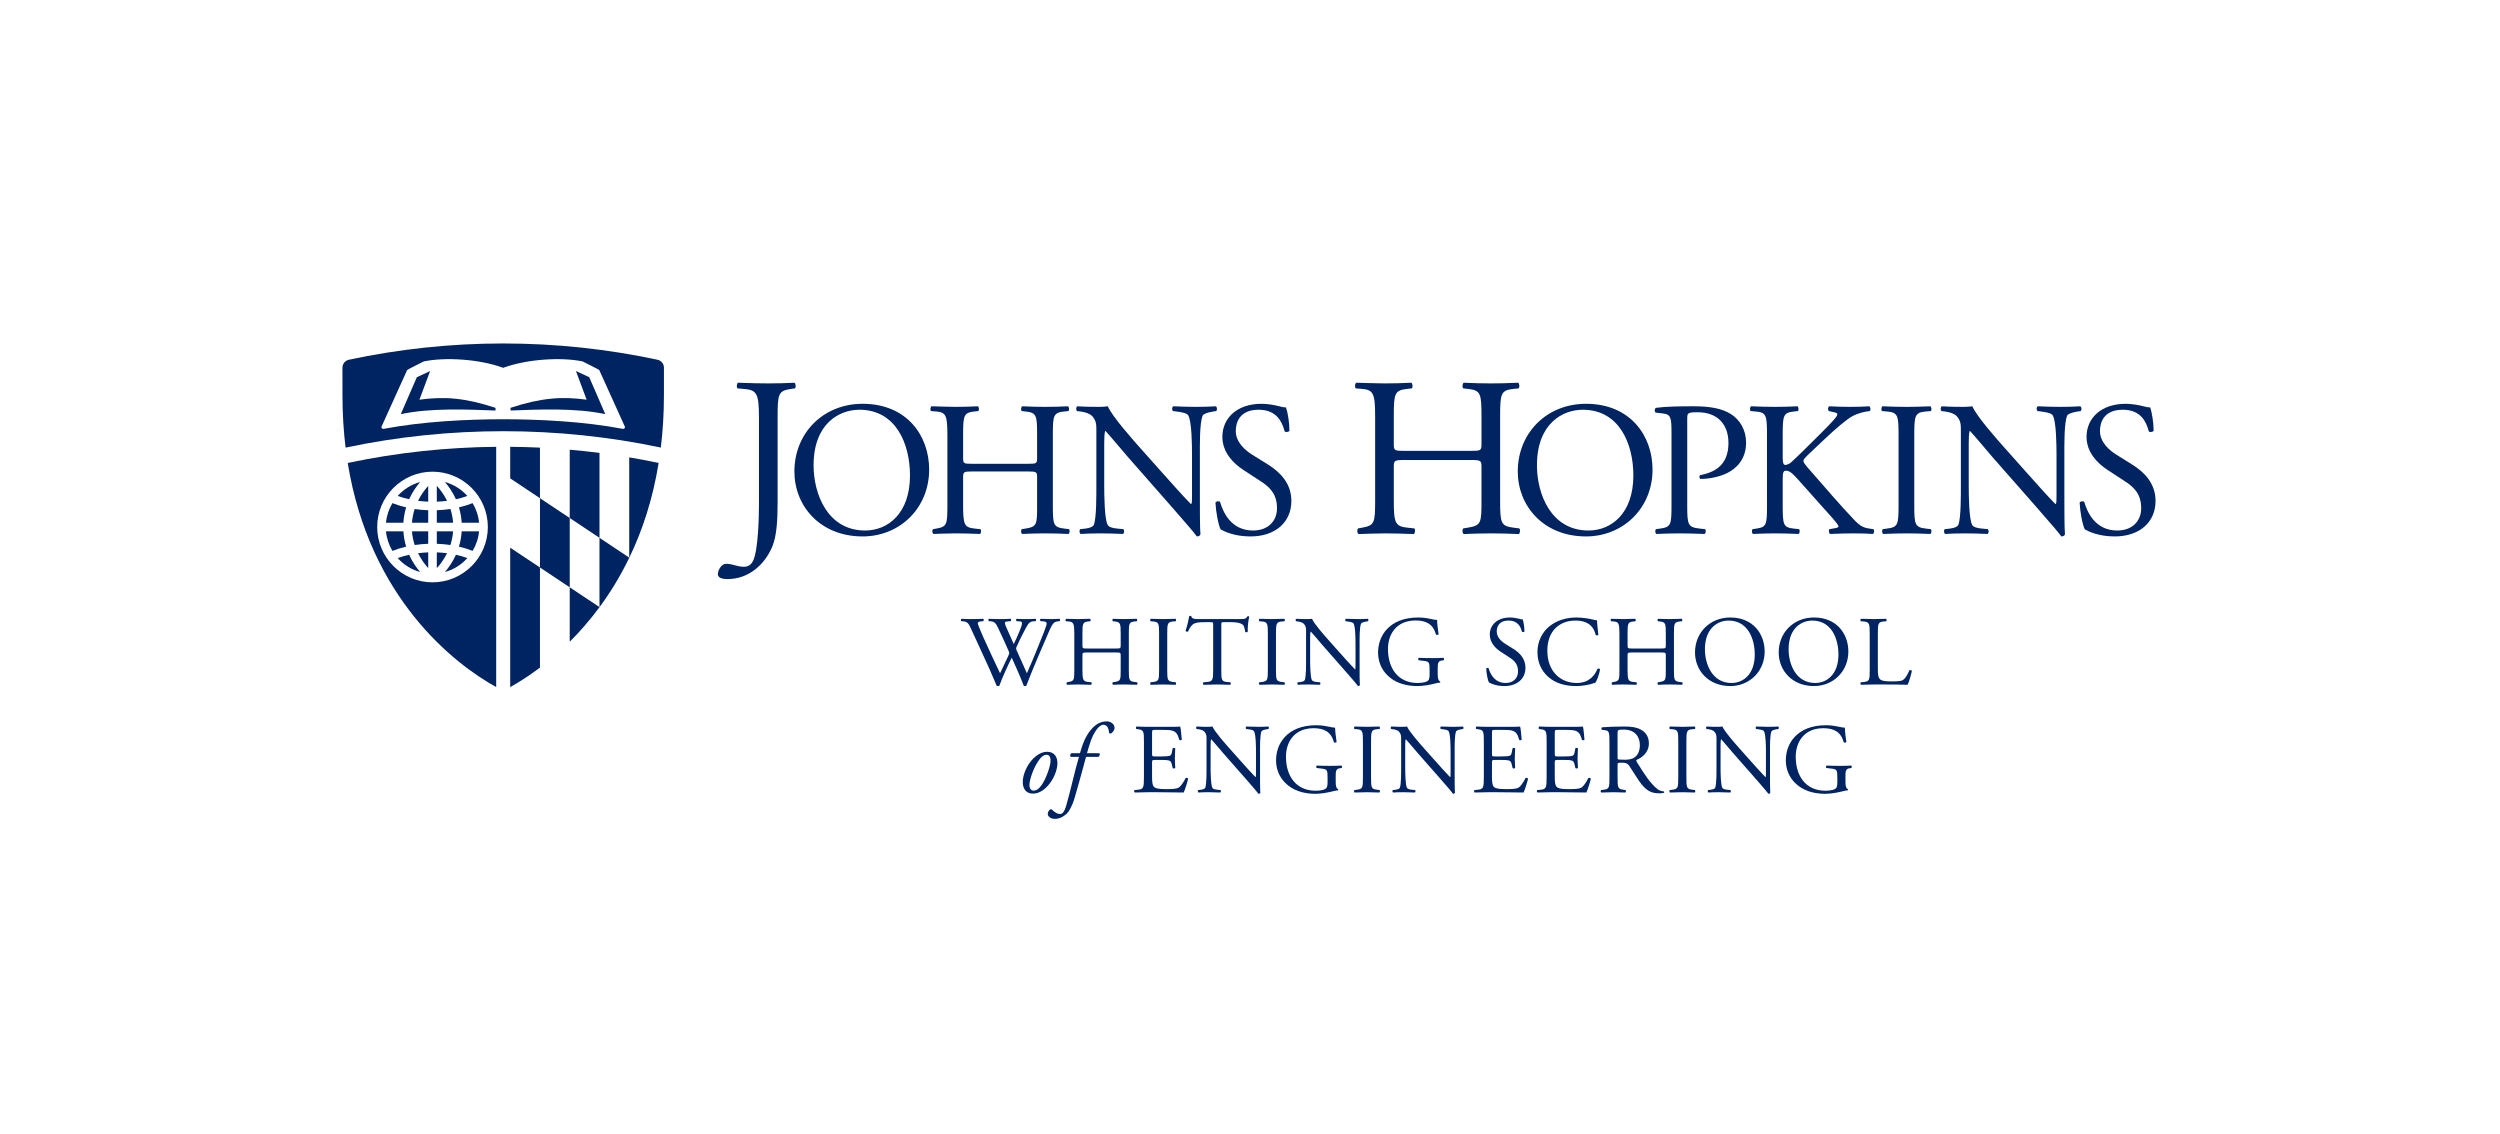 <?xml version="1.0" encoding="iso-8859-1"?>
<!-- Generator: Adobe Illustrator 25.4.1, SVG Export Plug-In . SVG Version: 6.00 Build 0)  -->
<svg version="1.1" id="Layer_1" xmlns="http://www.w3.org/2000/svg" xmlns:xlink="http://www.w3.org/1999/xlink" x="0px" y="0px"
	 viewBox="0 0 313 142" style="enable-background:new 0 0 313 142;" xml:space="preserve">
<g>
	<defs>
		<rect id="SVGID_1_" x="42.875" y="43.002" width="40.251" height="43.367"/>
	</defs>
	<clipPath id="SVGID_00000170993425107360766600000000613856637313930137_">
		<use xlink:href="#SVGID_1_"  style="overflow:visible;"/>
	</clipPath>
	<path style="clip-path:url(#SVGID_00000170993425107360766600000000613856637313930137_);fill:#002361;" d="M63.878,86.021
		c1.061-0.586,2.34-1.393,3.725-2.438V71.05l-3.725-2.478V86.021z"/>
	<path style="clip-path:url(#SVGID_00000170993425107360766600000000613856637313930137_);fill:#002361;" d="M63.878,59.895
		l3.725,2.48v-6.333c-1.24-0.058-2.482-0.091-3.725-0.101V59.895z"/>
	<path style="clip-path:url(#SVGID_00000170993425107360766600000000613856637313930137_);fill:#002361;" d="M75.056,56.701
		c-1.238-0.159-2.48-0.288-3.727-0.397v8.551l3.727,2.481V56.701z"/>
	<path style="clip-path:url(#SVGID_00000170993425107360766600000000613856637313930137_);fill:#002361;" d="M71.329,73.531v6.816
		c1.253-1.246,2.515-2.687,3.727-4.326V76.01L71.329,73.531z"/>
	<path style="clip-path:url(#SVGID_00000170993425107360766600000000613856637313930137_);fill:#002361;" d="M75.056,76.021
		c0.002-0.002,0.003-0.004,0.005-0.01l-0.005-0.002V76.021z"/>
	<path style="clip-path:url(#SVGID_00000170993425107360766600000000613856637313930137_);fill:#002361;" d="M78.778,57.262v12.552
		l0.011,0.006c1.625-3.366,2.936-7.294,3.674-11.862l-0.127-0.025C81.158,57.687,79.97,57.465,78.778,57.262"/>
	<polygon style="clip-path:url(#SVGID_00000170993425107360766600000000613856637313930137_);fill:#002361;" points="67.605,62.378 
		67.605,71.053 71.33,73.531 71.33,64.856 	"/>
	<path style="clip-path:url(#SVGID_00000170993425107360766600000000613856637313930137_);fill:#002361;" d="M75.056,67.336v8.674
		l0.005,0.002c1.332-1.801,2.598-3.854,3.717-6.172v-0.025L75.056,67.336z"/>
	<path style="clip-path:url(#SVGID_00000170993425107360766600000000613856637313930137_);fill:#002361;" d="M78.778,69.84
		c0.005-0.006,0.008-0.014,0.011-0.02l-0.011-0.005V69.84z"/>
	<path style="clip-path:url(#SVGID_00000170993425107360766600000000613856637313930137_);fill:#002361;" d="M55.704,71.617
		c1.1-0.305,2.067-0.918,2.807-1.746c-0.406-0.147-0.88-0.293-1.428-0.414C56.678,70.357,56.168,71.076,55.704,71.617"/>
	<path style="clip-path:url(#SVGID_00000170993425107360766600000000613856637313930137_);fill:#002361;" d="M49.793,69.873
		c0.74,0.828,1.71,1.443,2.811,1.746c-0.464-0.543-0.975-1.262-1.381-2.164C50.674,69.578,50.2,69.725,49.793,69.873"/>
	<path style="clip-path:url(#SVGID_00000170993425107360766600000000613856637313930137_);fill:#002361;" d="M53.612,60.837
		c-0.405,0.445-0.879,1.072-1.274,1.864c0.399,0.053,0.823,0.09,1.274,0.106V60.837z"/>
	<path style="clip-path:url(#SVGID_00000170993425107360766600000000613856637313930137_);fill:#002361;" d="M57.459,68.441
		c0.672,0.158,1.245,0.346,1.712,0.531c0.438-0.732,0.724-1.56,0.806-2.453h-2.173C57.76,67.214,57.637,67.857,57.459,68.441"/>
	<path style="clip-path:url(#SVGID_00000170993425107360766600000000613856637313930137_);fill:#002361;" d="M52.604,60.345
		c-1.101,0.303-2.07,0.919-2.811,1.747c0.408,0.147,0.881,0.293,1.43,0.415C51.629,61.607,52.14,60.888,52.604,60.345"/>
	<path style="clip-path:url(#SVGID_00000170993425107360766600000000613856637313930137_);fill:#002361;" d="M58.511,62.092
		c-0.739-0.827-1.707-1.442-2.807-1.745c0.464,0.542,0.976,1.262,1.38,2.16C57.632,62.386,58.106,62.239,58.511,62.092"/>
	<path style="clip-path:url(#SVGID_00000170993425107360766600000000613856637313930137_);fill:#002361;" d="M57.804,65.445h2.173
		c-0.082-0.892-0.367-1.722-0.806-2.453c-0.467,0.184-1.039,0.372-1.712,0.53C57.637,64.107,57.76,64.749,57.804,65.445"/>
	<path style="clip-path:url(#SVGID_00000170993425107360766600000000613856637313930137_);fill:#002361;" d="M54.688,71.133
		c0.406-0.445,0.885-1.072,1.282-1.869c-0.401-0.053-0.829-0.09-1.282-0.108V71.133z"/>
	<path style="clip-path:url(#SVGID_00000170993425107360766600000000613856637313930137_);fill:#002361;" d="M53.612,66.519h-2.033
		c0.047,0.623,0.169,1.195,0.34,1.717c0.52-0.08,1.085-0.133,1.693-0.155V66.519z"/>
	<path style="clip-path:url(#SVGID_00000170993425107360766600000000613856637313930137_);fill:#002361;" d="M54.688,68.082
		c0.61,0.021,1.179,0.074,1.701,0.154c0.17-0.521,0.293-1.093,0.339-1.716h-2.04V68.082z"/>
	<path style="clip-path:url(#SVGID_00000170993425107360766600000000613856637313930137_);fill:#002361;" d="M55.974,62.701
		c-0.397-0.801-0.878-1.432-1.286-1.875v1.98C55.143,62.791,55.573,62.754,55.974,62.701"/>
	<path style="clip-path:url(#SVGID_00000170993425107360766600000000613856637313930137_);fill:#002361;" d="M56.728,65.445
		c-0.046-0.624-0.167-1.197-0.337-1.718c-0.523,0.079-1.092,0.134-1.703,0.156v1.562H56.728z"/>
	<path style="clip-path:url(#SVGID_00000170993425107360766600000000613856637313930137_);fill:#002361;" d="M52.338,69.263
		c0.396,0.789,0.869,1.416,1.274,1.863v-1.97C53.161,69.175,52.737,69.211,52.338,69.263"/>
	<path style="clip-path:url(#SVGID_00000170993425107360766600000000613856637313930137_);fill:#002361;" d="M50.848,63.522
		c-0.675-0.158-1.247-0.346-1.717-0.53c-0.435,0.731-0.721,1.561-0.804,2.453h2.176C50.547,64.749,50.67,64.107,50.848,63.522"/>
	<path style="clip-path:url(#SVGID_00000170993425107360766600000000613856637313930137_);fill:#002361;" d="M53.612,63.883
		c-0.608-0.021-1.173-0.076-1.693-0.155c-0.171,0.521-0.293,1.093-0.34,1.717h2.033V63.883z"/>
	<path style="clip-path:url(#SVGID_00000170993425107360766600000000613856637313930137_);fill:#002361;" d="M50.503,66.519h-2.176
		c0.083,0.893,0.368,1.721,0.804,2.453c0.47-0.185,1.042-0.373,1.717-0.533C50.67,67.857,50.547,67.214,50.503,66.519"/>
	<path style="clip-path:url(#SVGID_00000170993425107360766600000000613856637313930137_);fill:#002361;" d="M43.537,57.965
		c2.735,16.902,13.316,25.15,18.586,28.056v-30.08c-6.229,0.058-12.435,0.725-18.457,1.996L43.537,57.965z M54.151,59.055
		c3.82,0,6.928,3.107,6.928,6.927c0,3.816-3.108,6.926-6.928,6.926c-3.819,0-6.926-3.11-6.926-6.926
		C47.224,62.162,50.332,59.055,54.151,59.055"/>
	<path style="clip-path:url(#SVGID_00000170993425107360766600000000613856637313930137_);fill:#002361;" d="M82.323,45.044
		l-0.014-0.007C76.08,43.708,69.622,43.002,63,43.002c-6.632,0-13.098,0.708-19.332,2.042l-0.027,0.007
		c-0.44,0.109-0.766,0.506-0.766,0.981l0.002,3.494c0,2.295,0.139,4.461,0.39,6.515c6.474-1.37,13.113-2.054,19.751-2.054
		c6.63,0,13.259,0.684,19.718,2.048c0.248-2.05,0.388-4.216,0.388-6.509l0.001-3.494C83.125,45.545,82.781,45.138,82.323,45.044
		 M77.971,53.692c-4.845-0.92-10.411-1.202-14.969-1.202h-0.004c-4.558,0-10.125,0.282-14.968,1.202
		c-0.183,0.037-0.345-0.13-0.244-0.324l3.187-7.036c0.032-0.065,2.091-1.084,2.091-1.084c2.617-0.55,6.925-0.308,9.931,0.798h0.011
		c3.006-1.106,7.313-1.348,9.93-0.798c0,0,2.058,1.019,2.091,1.084l3.185,7.036C78.315,53.562,78.154,53.729,77.971,53.692"/>
	<path style="clip-path:url(#SVGID_00000170993425107360766600000000613856637313930137_);fill:#002361;" d="M72.107,46.455
		l1.34,3.588c-3.122-0.429-5.709-0.234-9.528,1.017v0.336c3.609-0.136,8.173-0.337,11.863,0.456l-2.011-4.625L72.107,46.455z"/>
	<path style="clip-path:url(#SVGID_00000170993425107360766600000000613856637313930137_);fill:#002361;" d="M52.511,50.043
		l1.34-3.588l-1.663,0.773l-2.011,4.625c3.688-0.794,8.253-0.593,11.861-0.456v-0.336C58.22,49.809,55.632,49.614,52.511,50.043"/>
</g>
<g>
	<defs>
		<rect id="SVGID_00000142882374489875535740000010476418964643026853_" width="313" height="142"/>
	</defs>
	<clipPath id="SVGID_00000107580954754517830960000012362281628448007073_">
		<use xlink:href="#SVGID_00000142882374489875535740000010476418964643026853_"  style="overflow:visible;"/>
	</clipPath>
	<path style="clip-path:url(#SVGID_00000107580954754517830960000012362281628448007073_);fill:#002361;" d="M120.355,77.77
		c-0.074-0.074-0.062-0.248,0.037-0.297c0.335,0.024,0.893,0.037,1.277,0.037c0.348,0,0.981-0.013,1.415-0.037
		c0.112,0.037,0.099,0.211,0.025,0.297l-0.285,0.025c-0.261,0.026-0.41,0.1-0.41,0.211c0,0.149,0.261,0.782,0.645,1.662
		c0.694,1.551,1.427,3.102,2.147,4.627c0.297-0.621,0.631-1.314,0.955-2.009c0.112-0.237,0.198-0.448,0.198-0.508
		c0-0.063-0.037-0.174-0.1-0.322c-0.433-0.995-0.892-1.987-1.364-2.979c-0.186-0.385-0.372-0.645-0.794-0.682l-0.297-0.025
		c-0.088-0.1-0.075-0.248,0.025-0.297c0.359,0.024,0.831,0.037,1.327,0.037c0.62,0,1.079-0.013,1.365-0.037
		c0.086,0.037,0.099,0.197,0.024,0.297l-0.323,0.025c-0.483,0.037-0.496,0.123-0.26,0.682c0.26,0.607,0.608,1.391,0.956,2.158
		c0.235-0.482,0.459-0.955,0.732-1.625c0.445-1.054,0.384-1.189-0.014-1.215l-0.371-0.025c-0.088-0.123-0.062-0.26,0.025-0.297
		c0.335,0.024,0.707,0.037,1.166,0.037c0.409,0,0.905-0.013,1.19-0.037c0.088,0.037,0.1,0.197,0.025,0.297l-0.359,0.025
		c-0.521,0.037-0.744,0.596-1.018,1.104c-0.26,0.459-0.781,1.539-0.967,1.973c-0.062,0.125-0.113,0.248-0.113,0.296
		c0,0.051,0.026,0.151,0.088,0.299c0.422,0.955,0.856,1.885,1.266,2.828c0.384-0.869,0.756-1.736,1.115-2.617
		c0.248-0.595,0.906-2.246,0.993-2.469c0.161-0.447,0.372-0.98,0.372-1.128c0-0.174-0.148-0.274-0.409-0.286l-0.36-0.025
		c-0.099-0.111-0.086-0.248,0.013-0.297c0.471,0.024,0.806,0.037,1.19,0.037c0.473,0,0.832-0.013,1.154-0.037
		c0.1,0.037,0.112,0.197,0.026,0.297l-0.237,0.025c-0.62,0.063-0.732,0.434-1.476,2.159l-0.906,2.095
		c-0.545,1.266-1.041,2.483-1.55,3.809c-0.037,0.025-0.087,0.037-0.15,0.037c-0.061,0-0.123-0.012-0.173-0.037
		c-0.397-1.104-1.116-2.654-1.501-3.524c-0.447,0.907-1.191,2.495-1.55,3.524c-0.037,0.025-0.087,0.037-0.149,0.037
		c-0.062,0-0.125-0.012-0.186-0.037c-0.211-0.52-0.695-1.637-0.857-1.996c-0.793-1.725-1.562-3.449-2.369-5.174
		c-0.236-0.508-0.385-0.844-0.905-0.893L120.355,77.77z"/>
	<path style="clip-path:url(#SVGID_00000107580954754517830960000012362281628448007073_);fill:#002361;" d="M136.143,81.689
		c-0.596,0-0.621,0.025-0.621,0.396v1.75c0,1.303,0.062,1.477,0.757,1.551l0.36,0.037c0.074,0.049,0.049,0.274-0.025,0.311
		c-0.67-0.025-1.092-0.037-1.576-0.037c-0.534,0-0.956,0.023-1.439,0.037c-0.074-0.037-0.099-0.236-0.024-0.311l0.211-0.037
		c0.694-0.125,0.718-0.248,0.718-1.551v-4.466c0-1.301-0.086-1.512-0.731-1.563l-0.323-0.025c-0.075-0.049-0.049-0.272,0.025-0.309
		c0.607,0.012,1.029,0.037,1.563,0.037c0.484,0,0.906-0.013,1.439-0.037c0.074,0.037,0.1,0.26,0.025,0.309l-0.236,0.025
		c-0.719,0.074-0.744,0.262-0.744,1.563v1.427c0,0.385,0.025,0.397,0.621,0.397h3.547c0.596,0,0.621-0.012,0.621-0.397v-1.427
		c0-1.301-0.025-1.489-0.758-1.563l-0.234-0.025c-0.075-0.049-0.051-0.272,0.023-0.309c0.572,0.024,0.993,0.037,1.502,0.037
		c0.484,0,0.905-0.013,1.464-0.037c0.074,0.037,0.099,0.26,0.024,0.309l-0.259,0.025c-0.721,0.074-0.745,0.262-0.745,1.563v4.466
		c0,1.303,0.024,1.463,0.745,1.551l0.297,0.037c0.074,0.049,0.049,0.274-0.025,0.311c-0.596-0.025-1.017-0.037-1.501-0.037
		c-0.509,0-0.955,0.012-1.502,0.037c-0.074-0.037-0.098-0.236-0.023-0.311l0.234-0.037c0.758-0.125,0.758-0.248,0.758-1.551v-1.75
		c0-0.371-0.025-0.396-0.621-0.396H136.143z"/>
	<path style="clip-path:url(#SVGID_00000107580954754517830960000012362281628448007073_);fill:#002361;" d="M145.119,79.395
		c0-1.314-0.025-1.525-0.757-1.588l-0.309-0.025c-0.075-0.049-0.051-0.272,0.024-0.309c0.62,0.024,1.042,0.037,1.563,0.037
		c0.497,0,0.918-0.013,1.538-0.037c0.075,0.037,0.099,0.26,0.025,0.309l-0.311,0.025c-0.731,0.063-0.755,0.274-0.755,1.588v4.416
		c0,1.316,0.024,1.488,0.755,1.576l0.311,0.037c0.074,0.049,0.05,0.274-0.025,0.311c-0.62-0.026-1.041-0.037-1.538-0.037
		c-0.521,0-0.943,0.011-1.563,0.037c-0.075-0.037-0.099-0.236-0.024-0.311l0.309-0.037c0.732-0.088,0.757-0.26,0.757-1.576V79.395z"
		/>
	<path style="clip-path:url(#SVGID_00000107580954754517830960000012362281628448007073_);fill:#002361;" d="M152.907,83.836
		c0,1.303,0.024,1.488,0.745,1.551l0.397,0.037c0.074,0.049,0.049,0.273-0.026,0.311c-0.707-0.026-1.129-0.038-1.625-0.038
		s-0.929,0.012-1.724,0.038c-0.075-0.038-0.099-0.249,0-0.311l0.447-0.037c0.707-0.063,0.769-0.248,0.769-1.551v-5.545
		c0-0.385,0-0.396-0.373-0.396h-0.681c-0.534,0-1.216,0.023-1.526,0.308c-0.299,0.274-0.421,0.547-0.558,0.858
		c-0.1,0.074-0.274,0.011-0.323-0.088c0.198-0.559,0.384-1.352,0.471-1.848c0.037-0.025,0.199-0.037,0.236,0
		c0.075,0.397,0.484,0.385,1.055,0.385h5.024c0.67,0,0.781-0.026,0.967-0.348c0.062-0.025,0.199-0.012,0.224,0.037
		c-0.137,0.508-0.224,1.514-0.186,1.885c-0.05,0.1-0.261,0.1-0.324,0.026c-0.037-0.311-0.123-0.77-0.309-0.907
		c-0.285-0.211-0.757-0.308-1.439-0.308h-0.881c-0.373,0-0.36,0.011-0.36,0.421V83.836z"/>
	<path style="clip-path:url(#SVGID_00000107580954754517830960000012362281628448007073_);fill:#002361;" d="M158.734,79.395
		c0-1.314-0.025-1.525-0.758-1.588l-0.309-0.025c-0.075-0.049-0.05-0.272,0.024-0.309c0.621,0.024,1.043,0.037,1.564,0.037
		c0.496,0,0.918-0.013,1.538-0.037c0.074,0.037,0.099,0.26,0.025,0.309l-0.311,0.025c-0.732,0.063-0.756,0.274-0.756,1.588v4.416
		c0,1.316,0.024,1.488,0.756,1.576l0.311,0.037c0.074,0.049,0.049,0.274-0.025,0.311c-0.62-0.026-1.042-0.037-1.538-0.037
		c-0.521,0-0.943,0.011-1.564,0.037c-0.074-0.037-0.099-0.236-0.024-0.311l0.309-0.037c0.733-0.088,0.758-0.26,0.758-1.576V79.395z"
		/>
	<path style="clip-path:url(#SVGID_00000107580954754517830960000012362281628448007073_);fill:#002361;" d="M170.22,83.588
		c0,0.373,0,1.848,0.037,2.172c-0.024,0.074-0.099,0.135-0.235,0.135c-0.15-0.211-0.51-0.645-1.588-1.873l-2.879-3.276
		c-0.334-0.383-1.178-1.4-1.439-1.674h-0.024c-0.051,0.149-0.062,0.434-0.062,0.807v2.705c0,0.582,0.011,2.195,0.222,2.566
		c0.075,0.137,0.323,0.211,0.633,0.237l0.385,0.037c0.074,0.1,0.062,0.248-0.025,0.311c-0.558-0.026-0.993-0.038-1.452-0.038
		c-0.52,0-0.855,0.012-1.289,0.038c-0.088-0.063-0.099-0.237-0.025-0.311l0.335-0.037c0.285-0.037,0.483-0.112,0.546-0.248
		c0.173-0.447,0.161-1.961,0.161-2.555v-3.586c0-0.347-0.013-0.607-0.273-0.892c-0.174-0.174-0.471-0.262-0.769-0.299l-0.211-0.026
		c-0.074-0.074-0.074-0.259,0.025-0.308c0.521,0.037,1.178,0.037,1.402,0.037c0.198,0,0.409-0.014,0.571-0.037
		c0.248,0.633,1.711,2.269,2.121,2.728l1.203,1.352c0.856,0.955,1.463,1.65,2.047,2.246h0.024c0.05-0.063,0.05-0.26,0.05-0.522
		v-2.654c0-0.584-0.012-2.195-0.248-2.568c-0.074-0.112-0.273-0.186-0.769-0.248l-0.211-0.026c-0.086-0.074-0.075-0.271,0.025-0.308
		c0.57,0.023,0.992,0.037,1.463,0.037c0.534,0,0.856-0.014,1.278-0.037c0.1,0.06,0.1,0.234,0.025,0.308l-0.174,0.026
		c-0.397,0.062-0.645,0.162-0.693,0.262c-0.211,0.445-0.187,1.984-0.187,2.554V83.588z"/>
	<path style="clip-path:url(#SVGID_00000107580954754517830960000012362281628448007073_);fill:#002361;" d="M180.002,84.432
		c0,0.496,0.075,0.793,0.299,0.881c0.037,0.037,0.037,0.111-0.013,0.148c-0.149,0-0.372,0.049-0.608,0.112
		c-0.658,0.173-1.551,0.322-2.221,0.322c-1.476,0-2.828-0.408-3.783-1.377c-0.744-0.744-1.141-1.725-1.141-2.815
		c0-1.054,0.347-2.123,1.115-2.941c0.832-0.867,2.061-1.451,3.934-1.451c0.707,0,1.364,0.137,1.575,0.185
		c0.235,0.051,0.62,0.137,0.769,0.114c0,0.408,0.074,1.052,0.186,1.799c-0.037,0.097-0.261,0.111-0.335,0.037
		c-0.347-1.34-1.277-1.762-2.543-1.762c-2.406,0-3.461,1.711-3.461,3.572c0,2.381,1.229,4.254,3.721,4.254
		c0.77,0,1.229-0.16,1.365-0.371c0.063-0.088,0.124-0.311,0.124-0.707v-0.496c0-1.043-0.037-1.117-0.805-1.203l-0.547-0.063
		c-0.1-0.049-0.086-0.273,0-0.31c0.359,0.025,1.043,0.037,1.774,0.037c0.484,0,0.905-0.012,1.316-0.037
		c0.086,0.051,0.098,0.236,0.011,0.31l-0.198,0.026c-0.52,0.06-0.534,0.408-0.534,1.041V84.432z"/>
	<path style="clip-path:url(#SVGID_00000107580954754517830960000012362281628448007073_);fill:#002361;" d="M188.346,85.895
		c-1.042,0-1.699-0.322-1.936-0.459c-0.148-0.271-0.31-1.152-0.334-1.736c0.062-0.086,0.249-0.112,0.297-0.037
		c0.187,0.632,0.696,1.847,2.134,1.847c1.042,0,1.551-0.681,1.551-1.426c0-0.544-0.112-1.154-1.017-1.736l-1.179-0.769
		c-0.62-0.411-1.34-1.118-1.34-2.133c0-1.18,0.918-2.135,2.531-2.135c0.385,0,0.831,0.074,1.154,0.162
		c0.16,0.049,0.334,0.074,0.434,0.074c0.111,0.297,0.223,0.993,0.223,1.514c-0.049,0.074-0.248,0.111-0.31,0.037
		c-0.161-0.596-0.496-1.402-1.687-1.402c-1.216,0-1.476,0.806-1.476,1.377c0,0.718,0.596,1.24,1.055,1.525l0.992,0.621
		c0.781,0.485,1.551,1.203,1.551,2.381C190.989,84.965,189.959,85.895,188.346,85.895"/>
	<path style="clip-path:url(#SVGID_00000107580954754517830960000012362281628448007073_);fill:#002361;" d="M194.049,78.365
		c0.906-0.707,2.06-1.055,3.35-1.055c0.67,0,1.613,0.137,2.196,0.299c0.149,0.037,0.235,0.061,0.347,0.049
		c0.012,0.285,0.074,1.066,0.173,1.824c-0.061,0.086-0.248,0.098-0.334,0.024c-0.186-0.844-0.745-1.811-2.544-1.811
		c-1.897,0-3.51,1.203-3.51,3.772c0,2.605,1.65,4.043,3.684,4.043c1.601,0,2.308-1.041,2.593-1.774
		c0.087-0.062,0.274-0.037,0.322,0.051c-0.086,0.644-0.409,1.463-0.595,1.699c-0.149,0.024-0.297,0.074-0.434,0.123
		c-0.273,0.1-1.166,0.285-1.96,0.285c-1.116,0-2.184-0.222-3.089-0.83c-0.992-0.683-1.761-1.812-1.761-3.412
		C192.487,80.275,193.107,79.097,194.049,78.365"/>
	<path style="clip-path:url(#SVGID_00000107580954754517830960000012362281628448007073_);fill:#002361;" d="M204.392,81.689
		c-0.596,0-0.62,0.025-0.62,0.396v1.75c0,1.303,0.061,1.477,0.756,1.551l0.36,0.037c0.074,0.049,0.05,0.274-0.024,0.311
		c-0.67-0.025-1.092-0.037-1.576-0.037c-0.534,0-0.956,0.023-1.44,0.037c-0.074-0.037-0.099-0.236-0.023-0.311l0.21-0.037
		c0.694-0.125,0.719-0.248,0.719-1.551v-4.466c0-1.301-0.087-1.512-0.732-1.563l-0.322-0.025c-0.075-0.049-0.049-0.272,0.025-0.309
		c0.607,0.012,1.029,0.037,1.563,0.037c0.484,0,0.906-0.013,1.439-0.037c0.074,0.037,0.1,0.26,0.024,0.309l-0.235,0.025
		c-0.72,0.074-0.744,0.262-0.744,1.563v1.427c0,0.385,0.024,0.397,0.62,0.397h3.548c0.596,0,0.62-0.012,0.62-0.397v-1.427
		c0-1.301-0.024-1.489-0.757-1.563l-0.235-0.025c-0.075-0.049-0.05-0.272,0.024-0.309c0.571,0.024,0.992,0.037,1.502,0.037
		c0.483,0,0.904-0.013,1.463-0.037c0.074,0.037,0.1,0.26,0.025,0.309l-0.26,0.025c-0.72,0.074-0.745,0.262-0.745,1.563v4.466
		c0,1.303,0.025,1.463,0.745,1.551l0.298,0.037c0.074,0.049,0.048,0.274-0.026,0.311c-0.596-0.025-1.017-0.037-1.5-0.037
		c-0.51,0-0.956,0.012-1.502,0.037c-0.074-0.037-0.099-0.236-0.024-0.311l0.235-0.037c0.757-0.125,0.757-0.248,0.757-1.551v-1.75
		c0-0.371-0.024-0.396-0.62-0.396H204.392z"/>
	<path style="clip-path:url(#SVGID_00000107580954754517830960000012362281628448007073_);fill:#002361;" d="M212.215,81.689
		c0-2.48,1.86-4.379,4.416-4.379c2.865,0,4.304,2.073,4.304,4.256c0,2.506-1.91,4.328-4.304,4.328
		C213.877,85.894,212.215,83.922,212.215,81.689 M219.695,81.951c0-2.047-0.906-4.256-3.275-4.256c-1.291,0-2.965,0.881-2.965,3.598
		c0,1.836,0.892,4.217,3.337,4.217C218.28,85.51,219.695,84.394,219.695,81.951"/>
	<path style="clip-path:url(#SVGID_00000107580954754517830960000012362281628448007073_);fill:#002361;" d="M222.693,81.689
		c0-2.48,1.86-4.379,4.416-4.379c2.866,0,4.304,2.073,4.304,4.256c0,2.506-1.91,4.328-4.304,4.328
		C224.355,85.894,222.693,83.922,222.693,81.689 M230.173,81.951c0-2.047-0.905-4.256-3.275-4.256c-1.291,0-2.965,0.881-2.965,3.598
		c0,1.836,0.893,4.217,3.337,4.217C228.758,85.51,230.173,84.394,230.173,81.951"/>
	<path style="clip-path:url(#SVGID_00000107580954754517830960000012362281628448007073_);fill:#002361;" d="M234.088,79.369
		c0-1.301-0.025-1.5-0.807-1.562l-0.31-0.026c-0.074-0.049-0.049-0.271,0.025-0.308c0.696,0.023,1.117,0.037,1.613,0.037
		c0.484,0,0.906-0.014,1.526-0.037c0.074,0.037,0.099,0.259,0.025,0.308l-0.299,0.026c-0.731,0.062-0.755,0.261-0.755,1.562v4.318
		c0,0.782,0.037,1.104,0.259,1.34c0.137,0.137,0.373,0.285,1.353,0.285c1.055,0,1.315-0.05,1.514-0.162
		c0.248-0.148,0.57-0.595,0.818-1.228c0.075-0.061,0.311-0.012,0.311,0.076c0,0.135-0.348,1.4-0.521,1.736
		c-0.633-0.025-1.813-0.037-3.09-0.037h-1.141c-0.521,0-0.917,0.012-1.613,0.037c-0.074-0.037-0.099-0.236-0.025-0.31l0.373-0.037
		c0.719-0.075,0.744-0.248,0.744-1.551V79.369z"/>
	<path style="clip-path:url(#SVGID_00000107580954754517830960000012362281628448007073_);fill:#002361;" d="M132.386,95.688
		c-0.037,0.681-0.398,1.873-1.316,2.816c-0.768,0.793-1.438,0.856-1.773,0.856c-0.794,0-1.314-0.582-1.24-1.651
		c0.049-0.767,0.508-1.971,1.351-2.777c0.646-0.621,1.203-0.807,1.712-0.807C132.001,94.125,132.436,94.781,132.386,95.688
		 M130.128,95.092c-0.72,0.969-1.203,2.443-1.241,3.102c-0.025,0.433,0.149,0.794,0.51,0.794c0.272,0,0.582-0.113,0.979-0.646
		c0.546-0.73,1.129-2.369,1.153-3.025c0.013-0.385-0.061-0.821-0.496-0.821C130.785,94.496,130.488,94.61,130.128,95.092"/>
	<path style="clip-path:url(#SVGID_00000107580954754517830960000012362281628448007073_);fill:#002361;" d="M135.98,94.758
		c-0.074,0.211-0.174,0.607-0.322,1.152c-0.372,1.391-0.707,2.582-1.104,3.946c-0.323,1.117-0.732,1.75-0.98,1.998
		c-0.186,0.174-0.757,0.67-1.489,0.67c-0.669,0-0.906-0.422-0.906-0.608c0-0.248,0.149-0.459,0.285-0.558
		c0.1-0.075,0.211-0.038,0.286,0.048c0.298,0.311,0.669,0.51,0.943,0.51c0.248,0,0.508-0.088,0.794-1.043
		c0.57-1.959,1.005-4.094,1.6-6.115h-1.03c-0.124-0.111-0.074-0.348,0.087-0.459h1.066c0.324-1.117,0.659-2.084,1.391-2.953
		c0.619-0.733,1.265-1.029,1.984-1.029c0.459,0,0.956,0.322,0.956,0.818c0,0.322-0.335,0.707-0.534,0.707
		c-0.111,0-0.162-0.111-0.173-0.199c-0.038-0.682-0.385-0.905-0.696-0.905c-0.272,0-0.607,0.249-0.892,0.67
		c-0.571,0.83-0.819,1.711-1.155,2.891h1.551c0.088,0.137,0.063,0.322-0.123,0.459H135.98z"/>
	<path style="clip-path:url(#SVGID_00000107580954754517830960000012362281628448007073_);fill:#002361;" d="M143.222,92.859
		c0-1.291-0.024-1.477-0.757-1.562l-0.198-0.026c-0.075-0.049-0.05-0.273,0.024-0.311c0.533,0.026,0.955,0.038,1.464,0.038h2.333
		c0.793,0,1.526,0,1.674-0.038c0.074,0.212,0.149,1.104,0.199,1.651c-0.05,0.074-0.248,0.099-0.31,0.025
		c-0.186-0.584-0.298-1.017-0.944-1.179c-0.259-0.063-0.656-0.075-1.203-0.075h-0.892c-0.373,0-0.373,0.026-0.373,0.496v2.481
		c0,0.348,0.038,0.348,0.41,0.348h0.719c0.521,0,0.906-0.024,1.054-0.075c0.15-0.048,0.236-0.123,0.299-0.433l0.099-0.508
		c0.061-0.076,0.272-0.076,0.322,0.012c0,0.297-0.05,0.781-0.05,1.252c0,0.447,0.05,0.918,0.05,1.191
		c-0.05,0.088-0.261,0.088-0.322,0.012l-0.113-0.483c-0.049-0.224-0.135-0.41-0.383-0.472c-0.174-0.049-0.472-0.061-0.956-0.061
		h-0.719c-0.372,0-0.41,0.012-0.41,0.334v1.75c0,0.656,0.038,1.078,0.236,1.289c0.148,0.149,0.409,0.285,1.501,0.285
		c0.955,0,1.315-0.048,1.588-0.185c0.223-0.123,0.557-0.559,0.881-1.203c0.087-0.063,0.26-0.026,0.309,0.086
		c-0.086,0.435-0.396,1.39-0.557,1.724c-1.117-0.023-2.221-0.037-3.326-0.037h-1.116c-0.533,0-0.955,0.014-1.686,0.037
		c-0.075-0.037-0.1-0.234-0.026-0.308l0.41-0.039c0.708-0.061,0.769-0.248,0.769-1.549V92.859z"/>
	<path style="clip-path:url(#SVGID_00000107580954754517830960000012362281628448007073_);fill:#002361;" d="M157.758,97.076
		c0,0.373,0,1.85,0.037,2.172c-0.025,0.074-0.099,0.137-0.236,0.137c-0.149-0.211-0.508-0.645-1.588-1.873l-2.877-3.276
		c-0.336-0.385-1.18-1.402-1.44-1.674h-0.025c-0.049,0.149-0.061,0.434-0.061,0.805v2.705c0,0.584,0.012,2.195,0.223,2.568
		c0.074,0.137,0.322,0.211,0.633,0.235l0.384,0.039c0.075,0.098,0.062,0.248-0.025,0.308c-0.558-0.023-0.992-0.037-1.451-0.037
		c-0.521,0-0.856,0.014-1.291,0.037c-0.086-0.06-0.098-0.234-0.024-0.308l0.335-0.039c0.285-0.037,0.484-0.112,0.546-0.248
		c0.173-0.446,0.161-1.959,0.161-2.555v-3.586c0-0.346-0.012-0.607-0.274-0.892c-0.173-0.174-0.47-0.26-0.768-0.297l-0.211-0.026
		c-0.074-0.074-0.074-0.259,0.024-0.31c0.522,0.037,1.18,0.037,1.403,0.037c0.198,0,0.409-0.012,0.57-0.037
		c0.248,0.633,1.713,2.269,2.121,2.73l1.203,1.352c0.857,0.955,1.465,1.65,2.047,2.244h0.025c0.05-0.061,0.05-0.26,0.05-0.52v-2.656
		c0-0.582-0.012-2.195-0.248-2.566c-0.075-0.112-0.272-0.188-0.768-0.248l-0.211-0.026c-0.088-0.074-0.076-0.273,0.024-0.31
		c0.57,0.025,0.992,0.037,1.464,0.037c0.533,0,0.855-0.012,1.277-0.037c0.1,0.062,0.1,0.236,0.026,0.31l-0.174,0.026
		c-0.398,0.06-0.646,0.16-0.695,0.259c-0.211,0.448-0.186,1.985-0.186,2.555V97.076z"/>
	<path style="clip-path:url(#SVGID_00000107580954754517830960000012362281628448007073_);fill:#002361;" d="M167.23,97.92
		c0,0.496,0.075,0.795,0.299,0.881c0.037,0.037,0.037,0.113-0.013,0.15c-0.149,0-0.372,0.049-0.608,0.112
		c-0.657,0.173-1.551,0.322-2.221,0.322c-1.476,0-2.828-0.41-3.783-1.377c-0.744-0.744-1.141-1.725-1.141-2.817
		c0-1.054,0.347-2.121,1.115-2.939c0.832-0.869,2.061-1.451,3.934-1.451c0.707,0,1.364,0.135,1.575,0.185
		c0.236,0.049,0.62,0.137,0.769,0.112c0,0.41,0.074,1.054,0.186,1.799c-0.037,0.099-0.26,0.111-0.335,0.037
		c-0.347-1.34-1.277-1.762-2.543-1.762c-2.406,0-3.461,1.713-3.461,3.572c0,2.383,1.229,4.256,3.721,4.256
		c0.77,0,1.229-0.162,1.365-0.373c0.063-0.086,0.124-0.308,0.124-0.707v-0.496c0-1.041-0.037-1.115-0.805-1.203l-0.547-0.063
		c-0.1-0.048-0.086-0.271,0-0.308c0.359,0.023,1.043,0.037,1.774,0.037c0.484,0,0.906-0.014,1.316-0.037
		c0.086,0.049,0.098,0.234,0.011,0.308l-0.198,0.026c-0.52,0.062-0.534,0.41-0.534,1.043V97.92z"/>
	<path style="clip-path:url(#SVGID_00000107580954754517830960000012362281628448007073_);fill:#002361;" d="M170.639,92.885
		c0-1.316-0.025-1.527-0.758-1.588l-0.309-0.025c-0.075-0.049-0.05-0.274,0.024-0.311c0.621,0.026,1.043,0.037,1.564,0.037
		c0.496,0,0.917-0.011,1.538-0.037c0.074,0.037,0.099,0.262,0.025,0.311l-0.311,0.025c-0.732,0.061-0.756,0.272-0.756,1.588v4.416
		c0,1.314,0.024,1.488,0.756,1.574l0.311,0.039c0.074,0.049,0.049,0.272-0.025,0.309c-0.621-0.024-1.042-0.037-1.538-0.037
		c-0.521,0-0.943,0.013-1.564,0.037c-0.074-0.037-0.099-0.234-0.024-0.309l0.309-0.039c0.733-0.086,0.758-0.26,0.758-1.574V92.885z"
		/>
	<path style="clip-path:url(#SVGID_00000107580954754517830960000012362281628448007073_);fill:#002361;" d="M182.123,97.076
		c0,0.373,0,1.85,0.037,2.172c-0.025,0.074-0.1,0.137-0.236,0.137c-0.149-0.211-0.508-0.645-1.588-1.873l-2.877-3.276
		c-0.336-0.385-1.18-1.402-1.44-1.674h-0.025c-0.049,0.149-0.061,0.434-0.061,0.805v2.705c0,0.584,0.012,2.195,0.223,2.568
		c0.074,0.137,0.322,0.211,0.633,0.235l0.384,0.039c0.075,0.098,0.062,0.248-0.025,0.308c-0.558-0.023-0.992-0.037-1.451-0.037
		c-0.521,0-0.856,0.014-1.291,0.037c-0.086-0.06-0.098-0.234-0.024-0.308l0.335-0.039c0.285-0.037,0.484-0.112,0.546-0.248
		c0.173-0.446,0.161-1.959,0.161-2.555v-3.586c0-0.346-0.012-0.607-0.274-0.892c-0.173-0.174-0.47-0.26-0.768-0.297l-0.211-0.026
		c-0.074-0.074-0.074-0.259,0.024-0.31c0.522,0.037,1.18,0.037,1.403,0.037c0.198,0,0.409-0.012,0.57-0.037
		c0.248,0.633,1.713,2.269,2.121,2.73l1.203,1.352c0.857,0.955,1.465,1.65,2.047,2.244h0.025c0.05-0.061,0.05-0.26,0.05-0.52v-2.656
		c0-0.582-0.012-2.195-0.248-2.566c-0.075-0.112-0.272-0.188-0.768-0.248l-0.211-0.026c-0.088-0.074-0.076-0.273,0.024-0.31
		c0.57,0.025,0.992,0.037,1.464,0.037c0.533,0,0.855-0.012,1.277-0.037c0.1,0.062,0.1,0.236,0.026,0.31l-0.174,0.026
		c-0.398,0.06-0.646,0.16-0.695,0.259c-0.211,0.448-0.186,1.985-0.186,2.555V97.076z"/>
	<path style="clip-path:url(#SVGID_00000107580954754517830960000012362281628448007073_);fill:#002361;" d="M185.777,92.859
		c0-1.291-0.024-1.477-0.756-1.562l-0.199-0.026c-0.074-0.049-0.049-0.273,0.025-0.311c0.534,0.026,0.955,0.038,1.463,0.038h2.333
		c0.794,0,1.527,0,1.675-0.038c0.074,0.212,0.148,1.104,0.198,1.651c-0.05,0.074-0.248,0.099-0.309,0.025
		c-0.187-0.584-0.299-1.017-0.944-1.179c-0.259-0.063-0.657-0.075-1.203-0.075h-0.893c-0.372,0-0.372,0.026-0.372,0.496v2.481
		c0,0.348,0.037,0.348,0.41,0.348h0.718c0.522,0,0.907-0.024,1.055-0.075c0.149-0.048,0.237-0.123,0.298-0.433l0.099-0.508
		c0.062-0.076,0.273-0.076,0.322,0.012c0,0.297-0.049,0.781-0.049,1.252c0,0.447,0.049,0.918,0.049,1.191
		c-0.049,0.088-0.26,0.088-0.322,0.012l-0.112-0.483c-0.048-0.224-0.136-0.41-0.384-0.472c-0.174-0.049-0.471-0.061-0.956-0.061
		h-0.718c-0.373,0-0.41,0.012-0.41,0.334v1.75c0,0.656,0.037,1.078,0.236,1.289c0.148,0.149,0.408,0.285,1.5,0.285
		c0.955,0,1.315-0.048,1.588-0.185c0.223-0.123,0.558-0.559,0.881-1.203c0.088-0.063,0.261-0.026,0.31,0.086
		c-0.087,0.435-0.396,1.39-0.558,1.724c-1.117-0.023-2.221-0.037-3.325-0.037h-1.117c-0.533,0-0.955,0.014-1.686,0.037
		c-0.075-0.037-0.099-0.234-0.025-0.308l0.409-0.039c0.707-0.061,0.769-0.248,0.769-1.549V92.859z"/>
	<path style="clip-path:url(#SVGID_00000107580954754517830960000012362281628448007073_);fill:#002361;" d="M193.64,92.859
		c0-1.291-0.024-1.477-0.757-1.562l-0.198-0.026c-0.075-0.049-0.05-0.273,0.024-0.311c0.534,0.026,0.956,0.038,1.464,0.038h2.333
		c0.793,0,1.526,0,1.674-0.038c0.074,0.212,0.149,1.104,0.199,1.651c-0.05,0.074-0.248,0.099-0.31,0.025
		c-0.186-0.584-0.298-1.017-0.944-1.179c-0.259-0.063-0.656-0.075-1.203-0.075h-0.892c-0.373,0-0.373,0.026-0.373,0.496v2.481
		c0,0.348,0.038,0.348,0.41,0.348h0.719c0.521,0,0.906-0.024,1.054-0.075c0.15-0.048,0.237-0.123,0.299-0.433l0.099-0.508
		c0.061-0.076,0.272-0.076,0.322,0.012c0,0.297-0.05,0.781-0.05,1.252c0,0.447,0.05,0.918,0.05,1.191
		c-0.05,0.088-0.261,0.088-0.322,0.012l-0.113-0.483c-0.048-0.224-0.135-0.41-0.383-0.472c-0.174-0.049-0.472-0.061-0.956-0.061
		h-0.719c-0.372,0-0.41,0.012-0.41,0.334v1.75c0,0.656,0.038,1.078,0.236,1.289c0.148,0.149,0.409,0.285,1.501,0.285
		c0.955,0,1.315-0.048,1.588-0.185c0.224-0.123,0.558-0.559,0.881-1.203c0.087-0.063,0.26-0.026,0.309,0.086
		c-0.086,0.435-0.396,1.39-0.557,1.724c-1.117-0.023-2.221-0.037-3.325-0.037h-1.117c-0.533,0-0.955,0.014-1.686,0.037
		c-0.074-0.037-0.1-0.234-0.026-0.308l0.411-0.039c0.707-0.061,0.768-0.248,0.768-1.549V92.859z"/>
	<path style="clip-path:url(#SVGID_00000107580954754517830960000012362281628448007073_);fill:#002361;" d="M201.502,92.872
		c0-1.178-0.037-1.389-0.547-1.452l-0.396-0.048c-0.087-0.063-0.087-0.262,0.013-0.311c0.694-0.062,1.549-0.1,2.766-0.1
		c0.769,0,1.5,0.063,2.072,0.373c0.594,0.309,1.03,0.868,1.03,1.737c0,1.178-0.932,1.824-1.551,2.072
		c-0.062,0.074,0,0.197,0.062,0.297c0.992,1.6,1.649,2.594,2.493,3.301c0.211,0.185,0.521,0.322,0.856,0.345
		c0.062,0.026,0.074,0.125,0.013,0.174c-0.112,0.037-0.311,0.063-0.547,0.063c-1.054,0-1.687-0.311-2.567-1.563
		c-0.323-0.459-0.831-1.314-1.216-1.873c-0.186-0.273-0.385-0.398-0.881-0.398c-0.559,0-0.583,0.013-0.583,0.273v1.565
		c0,1.3,0.024,1.451,0.745,1.549l0.26,0.039c0.074,0.06,0.05,0.271-0.026,0.308c-0.557-0.023-0.979-0.037-1.475-0.037
		c-0.521,0-0.968,0.014-1.551,0.037c-0.074-0.037-0.099-0.222-0.024-0.308l0.31-0.039c0.719-0.086,0.744-0.249,0.744-1.549V92.872z
		 M202.519,94.646c0,0.223,0,0.359,0.038,0.408c0.037,0.037,0.223,0.063,0.855,0.063c0.447,0,0.918-0.049,1.278-0.323
		c0.335-0.261,0.621-0.695,0.621-1.539c0-0.98-0.609-1.91-1.985-1.91c-0.769,0-0.807,0.049-0.807,0.397V94.646z"/>
	<path style="clip-path:url(#SVGID_00000107580954754517830960000012362281628448007073_);fill:#002361;" d="M210.119,92.885
		c0-1.316-0.024-1.527-0.756-1.588l-0.31-0.025c-0.075-0.049-0.05-0.274,0.025-0.311c0.619,0.026,1.041,0.037,1.562,0.037
		c0.497,0,0.918-0.011,1.539-0.037c0.075,0.037,0.099,0.262,0.024,0.311l-0.309,0.025c-0.732,0.061-0.757,0.272-0.757,1.588v4.416
		c0,1.314,0.025,1.488,0.757,1.574l0.309,0.039c0.075,0.049,0.051,0.272-0.024,0.309c-0.621-0.024-1.042-0.037-1.539-0.037
		c-0.521,0-0.943,0.013-1.562,0.037c-0.075-0.037-0.1-0.234-0.025-0.309l0.31-0.039c0.732-0.086,0.756-0.26,0.756-1.574V92.885z"/>
	<path style="clip-path:url(#SVGID_00000107580954754517830960000012362281628448007073_);fill:#002361;" d="M221.605,97.076
		c0,0.373,0,1.85,0.037,2.172c-0.025,0.074-0.099,0.137-0.236,0.137c-0.149-0.211-0.509-0.645-1.588-1.873l-2.878-3.276
		c-0.335-0.385-1.179-1.402-1.438-1.674h-0.026c-0.05,0.149-0.062,0.434-0.062,0.805v2.705c0,0.584,0.012,2.195,0.223,2.568
		c0.075,0.137,0.323,0.211,0.633,0.235l0.384,0.039c0.075,0.098,0.062,0.248-0.024,0.308c-0.558-0.023-0.993-0.037-1.452-0.037
		c-0.52,0-0.856,0.014-1.29,0.037c-0.087-0.06-0.099-0.234-0.025-0.308l0.336-0.039c0.285-0.037,0.483-0.112,0.545-0.248
		c0.174-0.446,0.162-1.959,0.162-2.555v-3.586c0-0.346-0.013-0.607-0.274-0.892c-0.173-0.174-0.47-0.26-0.769-0.297l-0.211-0.026
		c-0.074-0.074-0.074-0.259,0.025-0.31c0.522,0.037,1.179,0.037,1.403,0.037c0.197,0,0.408-0.012,0.57-0.037
		c0.248,0.633,1.712,2.269,2.121,2.73l1.203,1.352c0.856,0.955,1.464,1.65,2.047,2.244h0.025c0.049-0.061,0.049-0.26,0.049-0.52
		v-2.656c0-0.582-0.011-2.195-0.248-2.566c-0.074-0.112-0.272-0.188-0.768-0.248l-0.211-0.026c-0.087-0.074-0.075-0.273,0.024-0.31
		c0.57,0.025,0.992,0.037,1.464,0.037c0.534,0,0.856-0.012,1.278-0.037c0.1,0.062,0.1,0.236,0.025,0.31l-0.174,0.026
		c-0.398,0.06-0.646,0.16-0.694,0.259c-0.211,0.448-0.186,1.985-0.186,2.555V97.076z"/>
	<path style="clip-path:url(#SVGID_00000107580954754517830960000012362281628448007073_);fill:#002361;" d="M231.053,97.92
		c0,0.496,0.075,0.795,0.299,0.881c0.037,0.037,0.037,0.113-0.013,0.15c-0.149,0-0.372,0.049-0.608,0.112
		c-0.657,0.173-1.551,0.322-2.221,0.322c-1.475,0-2.828-0.41-3.783-1.377c-0.744-0.744-1.141-1.725-1.141-2.817
		c0-1.054,0.347-2.121,1.115-2.939c0.832-0.869,2.061-1.451,3.934-1.451c0.707,0,1.364,0.135,1.575,0.185
		c0.236,0.049,0.62,0.137,0.769,0.112c0,0.41,0.074,1.054,0.186,1.799c-0.037,0.099-0.26,0.111-0.335,0.037
		c-0.347-1.34-1.277-1.762-2.543-1.762c-2.406,0-3.461,1.713-3.461,3.572c0,2.383,1.229,4.256,3.721,4.256
		c0.77,0,1.229-0.162,1.365-0.373c0.063-0.086,0.124-0.308,0.124-0.707v-0.496c0-1.041-0.037-1.115-0.805-1.203l-0.547-0.063
		c-0.1-0.048-0.086-0.271,0-0.308c0.359,0.023,1.043,0.037,1.774,0.037c0.484,0,0.906-0.014,1.316-0.037
		c0.086,0.049,0.098,0.234,0.011,0.308l-0.198,0.026c-0.52,0.062-0.534,0.41-0.534,1.043V97.92z"/>
</g>
<g>
	<defs>
		<rect id="SVGID_00000123438967463565130410000009620686791600870049_" x="89.875" y="47.917" width="180" height="24.581"/>
	</defs>
	<clipPath id="SVGID_00000023963398914035156490000015237681984677108908_">
		<use xlink:href="#SVGID_00000123438967463565130410000009620686791600870049_"  style="overflow:visible;"/>
	</clipPath>
	<path style="clip-path:url(#SVGID_00000023963398914035156490000015237681984677108908_);fill:#002361;" d="M95.023,52.328
		c0-3.159-0.283-3.5-1.963-3.643l-0.71-0.056c-0.171-0.114-0.114-0.626,0.057-0.711c1.649,0.056,2.616,0.085,3.811,0.085
		c1.139,0,2.106-0.029,3.243-0.085c0.171,0.085,0.229,0.597,0.058,0.711l-0.427,0.056c-1.678,0.229-1.735,0.625-1.735,3.643v10.555
		c0,2.246-0.115,4.209-0.654,5.517c-0.94,2.278-2.959,4.098-5.606,4.098c-0.34,0-1.222-0.029-1.222-0.598
		c0-0.484,0.425-1.31,1.023-1.31c0.342,0,0.684,0.056,1.054,0.172c0.398,0.113,0.796,0.199,1.194,0.199
		c0.598,0,0.94-0.342,1.139-0.74c0.654-1.338,0.738-5.604,0.738-7.141V52.328z"/>
	<path style="clip-path:url(#SVGID_00000023963398914035156490000015237681984677108908_);fill:#002361;" d="M99.459,59.027
		c0-4.799,3.601-8.472,8.544-8.472c5.544,0,8.328,4.008,8.328,8.232c0,4.848-3.695,8.375-8.328,8.375
		C102.675,67.162,99.459,63.347,99.459,59.027 M113.931,59.531c0-3.959-1.752-8.232-6.336-8.232c-2.496,0-5.735,1.705-5.735,6.961
		c0,3.55,1.727,8.16,6.456,8.16C111.196,66.42,113.931,64.26,113.931,59.531"/>
	<path style="clip-path:url(#SVGID_00000023963398914035156490000015237681984677108908_);fill:#002361;" d="M121.783,59.027
		c-1.151,0-1.2,0.049-1.2,0.77v3.382c0,2.52,0.12,2.856,1.463,3l0.697,0.073c0.144,0.095,0.096,0.527-0.048,0.599
		c-1.296-0.049-2.112-0.072-3.049-0.072c-1.031,0-1.848,0.049-2.784,0.072c-0.143-0.072-0.191-0.457-0.047-0.599l0.408-0.073
		c1.343-0.24,1.392-0.48,1.392-3v-8.64c0-2.52-0.168-2.927-1.416-3.024l-0.624-0.048c-0.145-0.096-0.096-0.528,0.047-0.6
		c1.176,0.023,1.993,0.072,3.024,0.072c0.937,0,1.753-0.023,2.784-0.072c0.145,0.072,0.194,0.504,0.048,0.6l-0.456,0.048
		c-1.39,0.144-1.439,0.504-1.439,3.024V57.3c0,0.743,0.049,0.768,1.2,0.768h6.864c1.152,0,1.199-0.025,1.199-0.768v-2.761
		c0-2.52-0.047-2.88-1.463-3.024l-0.456-0.048c-0.144-0.096-0.096-0.528,0.048-0.6c1.104,0.049,1.919,0.072,2.903,0.072
		c0.937,0,1.753-0.023,2.833-0.072c0.143,0.072,0.192,0.504,0.048,0.6l-0.504,0.048c-1.392,0.144-1.44,0.504-1.44,3.024v8.64
		c0,2.52,0.048,2.832,1.44,3l0.576,0.073c0.143,0.095,0.096,0.527-0.049,0.599c-1.151-0.049-1.967-0.072-2.904-0.072
		c-0.984,0-1.847,0.023-2.903,0.072c-0.144-0.072-0.192-0.457-0.048-0.599l0.456-0.073c1.463-0.24,1.463-0.48,1.463-3v-3.382
		c0-0.721-0.047-0.77-1.199-0.77H121.783z"/>
	<path style="clip-path:url(#SVGID_00000023963398914035156490000015237681984677108908_);fill:#002361;" d="M150.224,62.699
		c0,0.721,0,3.576,0.072,4.199c-0.047,0.145-0.191,0.264-0.455,0.264c-0.289-0.406-0.984-1.246-3.072-3.623l-5.568-6.336
		c-0.649-0.744-2.28-2.712-2.784-3.238h-0.048c-0.096,0.287-0.12,0.838-0.12,1.558v5.233c0,1.127,0.024,4.248,0.432,4.966
		c0.145,0.266,0.624,0.409,1.224,0.457l0.743,0.073c0.145,0.191,0.121,0.48-0.047,0.599c-1.08-0.048-1.92-0.072-2.808-0.072
		c-1.008,0-1.657,0.024-2.497,0.072c-0.167-0.119-0.191-0.457-0.047-0.599l0.648-0.073c0.552-0.072,0.936-0.216,1.056-0.48
		c0.335-0.863,0.312-3.791,0.312-4.943V53.82c0-0.673-0.023-1.178-0.528-1.728c-0.336-0.336-0.911-0.505-1.488-0.577l-0.409-0.047
		c-0.143-0.144-0.143-0.503,0.049-0.601c1.008,0.072,2.28,0.072,2.712,0.072c0.384,0,0.792-0.023,1.103-0.072
		c0.481,1.225,3.313,4.393,4.105,5.281l2.327,2.615c1.656,1.848,2.832,3.192,3.961,4.344h0.047c0.097-0.119,0.097-0.504,0.097-1.008
		v-5.136c0-1.128-0.025-4.247-0.48-4.968c-0.144-0.216-0.529-0.36-1.488-0.48l-0.408-0.047c-0.168-0.144-0.145-0.529,0.047-0.601
		c1.105,0.049,1.921,0.072,2.833,0.072c1.032,0,1.655-0.023,2.471-0.072c0.192,0.121,0.192,0.457,0.049,0.601l-0.336,0.047
		c-0.768,0.12-1.249,0.313-1.345,0.504c-0.407,0.864-0.36,3.84-0.36,4.944V62.699z"/>
	<path style="clip-path:url(#SVGID_00000023963398914035156490000015237681984677108908_);fill:#002361;" d="M156.567,67.162
		c-2.016,0-3.287-0.623-3.744-0.887c-0.287-0.529-0.6-2.232-0.649-3.359c0.122-0.17,0.481-0.217,0.577-0.072
		c0.36,1.222,1.343,3.576,4.128,3.576c2.016,0,3.001-1.321,3.001-2.76c0-1.057-0.216-2.232-1.969-3.361l-2.28-1.489
		c-1.199-0.791-2.591-2.16-2.591-4.127c0-2.28,1.775-4.127,4.895-4.127c0.744,0,1.609,0.144,2.233,0.311
		c0.311,0.098,0.647,0.145,0.838,0.145c0.216,0.575,0.433,1.92,0.433,2.927c-0.096,0.145-0.48,0.216-0.601,0.073
		c-0.311-1.153-0.958-2.713-3.263-2.713c-2.352,0-2.856,1.56-2.856,2.666c0,1.39,1.153,2.398,2.04,2.951l1.92,1.199
		c1.513,0.936,3,2.328,3,4.608C161.679,65.363,159.687,67.162,156.567,67.162"/>
	<path style="clip-path:url(#SVGID_00000023963398914035156490000015237681984677108908_);fill:#002361;" d="M175.924,57.592
		c-1.365,0-1.422,0.055-1.422,0.908v4.012c0,2.986,0.142,3.385,1.735,3.557l0.826,0.086c0.17,0.113,0.114,0.625-0.058,0.708
		c-1.536-0.056-2.503-0.083-3.612-0.083c-1.224,0-2.192,0.056-3.301,0.083c-0.171-0.083-0.228-0.539-0.057-0.708l0.484-0.086
		c1.592-0.286,1.65-0.571,1.65-3.557V52.27c0-2.987-0.199-3.471-1.678-3.584l-0.74-0.057c-0.171-0.113-0.114-0.626,0.057-0.711
		c1.393,0.028,2.361,0.085,3.585,0.085c1.109,0,2.076-0.028,3.3-0.085c0.17,0.085,0.227,0.598,0.055,0.711l-0.54,0.057
		c-1.649,0.172-1.706,0.597-1.706,3.584v3.272c0,0.882,0.057,0.909,1.422,0.909h8.137c1.365,0,1.422-0.027,1.422-0.909V52.27
		c0-2.987-0.057-3.412-1.736-3.584l-0.541-0.057c-0.17-0.113-0.113-0.626,0.058-0.711c1.307,0.057,2.276,0.085,3.442,0.085
		c1.11,0,2.077-0.028,3.358-0.085c0.17,0.085,0.227,0.598,0.055,0.711l-0.596,0.057c-1.65,0.172-1.707,0.597-1.707,3.584v10.242
		c0,2.986,0.057,3.357,1.707,3.557l0.682,0.086c0.171,0.113,0.115,0.625-0.057,0.708c-1.365-0.056-2.332-0.083-3.442-0.083
		c-1.166,0-2.19,0.027-3.442,0.083c-0.171-0.083-0.228-0.539-0.058-0.708l0.541-0.086c1.736-0.286,1.736-0.571,1.736-3.557V58.5
		c0-0.853-0.057-0.908-1.422-0.908H175.924z"/>
	<path style="clip-path:url(#SVGID_00000023963398914035156490000015237681984677108908_);fill:#002361;" d="M190.025,59.027
		c0-4.799,3.602-8.472,8.544-8.472c5.545,0,8.328,4.008,8.328,8.232c0,4.848-3.695,8.375-8.328,8.375
		C193.242,67.162,190.025,63.347,190.025,59.027 M204.497,59.531c0-3.959-1.751-8.232-6.336-8.232c-2.495,0-5.735,1.705-5.735,6.961
		c0,3.55,1.728,8.16,6.456,8.16C201.763,66.42,204.497,64.26,204.497,59.531"/>
	<path style="clip-path:url(#SVGID_00000023963398914035156490000015237681984677108908_);fill:#002361;" d="M211.241,63.18
		c0,2.52,0.048,2.832,1.584,3l0.648,0.072c0.144,0.119,0.097,0.528-0.048,0.6c-1.368-0.049-2.16-0.072-3.12-0.072
		c-1.008,0-1.872,0.023-2.927,0.072c-0.145-0.072-0.193-0.457-0.048-0.6l0.504-0.072c1.391-0.191,1.439-0.48,1.439-3v-8.855
		c0-2.041-0.048-2.449-1.128-2.569l-0.864-0.097c-0.168-0.143-0.144-0.503,0.049-0.599c1.271-0.169,2.76-0.193,4.751-0.193
		c1.992,0,3.48,0.264,4.608,0.961c1.104,0.696,1.92,1.944,1.92,3.599c0,2.208-1.367,3.314-2.4,3.817
		c-1.056,0.504-2.327,0.719-3.312,0.719c-0.168-0.07-0.168-0.431-0.024-0.478c2.592-0.481,3.528-1.946,3.528-4.033
		c0-2.329-1.368-3.839-3.863-3.839c-1.273,0-1.297,0.094-1.297,0.864V63.18z"/>
	<path style="clip-path:url(#SVGID_00000023963398914035156490000015237681984677108908_);fill:#002361;" d="M221.227,54.539
		c0-2.52-0.049-2.904-1.44-3.023l-0.601-0.048c-0.144-0.097-0.095-0.529,0.048-0.601c1.176,0.049,1.944,0.072,3.023,0.072
		c0.937,0,1.753-0.023,2.785-0.072c0.144,0.072,0.193,0.504,0.047,0.601l-0.455,0.048c-1.392,0.143-1.44,0.503-1.44,3.023v2.762
		c0,0.455,0.048,0.91,0.313,0.91c0.215,0,0.503-0.143,0.671-0.264c0.336-0.287,0.96-0.912,1.225-1.152l2.591-2.567
		c0.456-0.433,1.632-1.657,1.872-1.992c0.121-0.169,0.169-0.289,0.169-0.385c0-0.095-0.096-0.167-0.409-0.239l-0.648-0.144
		c-0.168-0.169-0.144-0.48,0.048-0.601c0.84,0.049,1.8,0.072,2.64,0.072s1.656-0.023,2.375-0.072
		c0.169,0.121,0.193,0.457,0.049,0.601c-0.624,0.048-1.559,0.288-2.231,0.672c-0.672,0.383-2.018,1.511-3.361,2.784l-2.16,2.039
		c-0.336,0.338-0.552,0.553-0.552,0.744c0,0.17,0.144,0.361,0.456,0.744c2.28,2.615,4.128,4.776,6.001,6.744
		c0.576,0.576,1.012,0.889,1.828,0.985l0.463,0.072c0.169,0.119,0.12,0.527-0.049,0.6c-0.624-0.049-1.282-0.073-2.41-0.073
		c-0.984,0-1.826,0.024-2.929,0.073c-0.168-0.049-0.239-0.458-0.096-0.6l0.552-0.098c0.337-0.047,0.576-0.119,0.576-0.238
		c0-0.145-0.168-0.336-0.337-0.553c-0.456-0.576-1.079-1.224-1.991-2.256l-1.92-2.16c-1.368-1.535-1.752-2.015-2.328-2.015
		c-0.36,0-0.408,0.312-0.408,1.152v3.096c0,2.519,0.048,2.855,1.392,3l0.649,0.072c0.142,0.096,0.096,0.527-0.049,0.6
		c-1.176-0.049-1.992-0.073-2.929-0.073c-0.983,0-1.799,0.024-2.783,0.073c-0.143-0.073-0.192-0.432-0.048-0.6l0.481-0.072
		c1.271-0.192,1.32-0.481,1.32-3V54.539z"/>
	<path style="clip-path:url(#SVGID_00000023963398914035156490000015237681984677108908_);fill:#002361;" d="M237.7,54.588
		c0-2.544-0.048-2.953-1.465-3.072l-0.598-0.048c-0.145-0.097-0.097-0.528,0.046-0.601c1.201,0.049,2.017,0.073,3.025,0.073
		c0.96,0,1.776-0.024,2.975-0.073c0.145,0.073,0.193,0.504,0.049,0.601l-0.6,0.048c-1.416,0.119-1.464,0.528-1.464,3.072v8.543
		c0,2.545,0.048,2.881,1.464,3.049l0.6,0.072c0.144,0.096,0.096,0.527-0.049,0.6c-1.199-0.049-2.015-0.073-2.975-0.073
		c-1.008,0-1.733,0.024-2.932,0.073c-0.144-0.073-0.192-0.457-0.048-0.6l0.507-0.072c1.417-0.168,1.465-0.504,1.465-3.049V54.588z"
		/>
	<path style="clip-path:url(#SVGID_00000023963398914035156490000015237681984677108908_);fill:#002361;" d="M258.46,62.699
		c0,0.721,0,3.576,0.073,4.199c-0.048,0.145-0.192,0.264-0.456,0.264c-0.288-0.406-0.984-1.246-3.072-3.623l-5.568-6.336
		c-0.648-0.744-2.281-2.712-2.784-3.238h-0.047c-0.097,0.287-0.122,0.838-0.122,1.558v5.233c0,1.127,0.025,4.248,0.433,4.966
		c0.145,0.266,0.624,0.409,1.224,0.457l0.744,0.073c0.143,0.191,0.119,0.48-0.048,0.599c-1.08-0.048-1.92-0.072-2.808-0.072
		c-1.007,0-1.656,0.024-2.495,0.072c-0.169-0.119-0.193-0.457-0.049-0.599l0.649-0.073c0.551-0.072,0.935-0.216,1.055-0.48
		c0.336-0.863,0.312-3.791,0.312-4.943V53.82c0-0.673-0.024-1.178-0.528-1.728c-0.336-0.336-0.912-0.505-1.488-0.577l-0.408-0.047
		c-0.144-0.144-0.144-0.503,0.049-0.601c1.008,0.072,2.279,0.072,2.711,0.072c0.384,0,0.792-0.023,1.104-0.072
		c0.481,1.225,3.312,4.393,4.103,5.281l2.329,2.615c1.656,1.848,2.831,3.192,3.96,4.344h0.048c0.096-0.119,0.096-0.504,0.096-1.008
		v-5.136c0-1.128-0.024-4.247-0.48-4.968c-0.144-0.216-0.527-0.36-1.487-0.48l-0.408-0.047c-0.169-0.144-0.145-0.529,0.046-0.601
		c1.105,0.049,1.92,0.072,2.833,0.072c1.033,0,1.656-0.023,2.471-0.072c0.193,0.121,0.193,0.457,0.049,0.601l-0.336,0.047
		c-0.768,0.12-1.248,0.313-1.345,0.504c-0.408,0.864-0.36,3.84-0.36,4.944V62.699z"/>
	<path style="clip-path:url(#SVGID_00000023963398914035156490000015237681984677108908_);fill:#002361;" d="M264.764,67.162
		c-2.017,0-3.288-0.623-3.745-0.887c-0.287-0.529-0.6-2.232-0.649-3.359c0.122-0.17,0.482-0.217,0.577-0.072
		c0.36,1.222,1.344,3.576,4.129,3.576c2.015,0,3-1.321,3-2.76c0-1.057-0.217-2.232-1.969-3.361l-2.279-1.489
		c-1.201-0.791-2.593-2.16-2.593-4.127c0-2.28,1.776-4.127,4.897-4.127c0.743,0,1.607,0.144,2.232,0.311
		c0.312,0.098,0.647,0.145,0.838,0.145c0.217,0.575,0.433,1.92,0.433,2.927c-0.097,0.145-0.479,0.216-0.6,0.073
		c-0.312-1.153-0.959-2.713-3.263-2.713c-2.353,0-2.857,1.56-2.857,2.666c0,1.39,1.153,2.398,2.039,2.951l1.921,1.199
		c1.512,0.936,3,2.328,3,4.608C269.875,65.363,267.883,67.162,264.764,67.162"/>
</g>
</svg>
